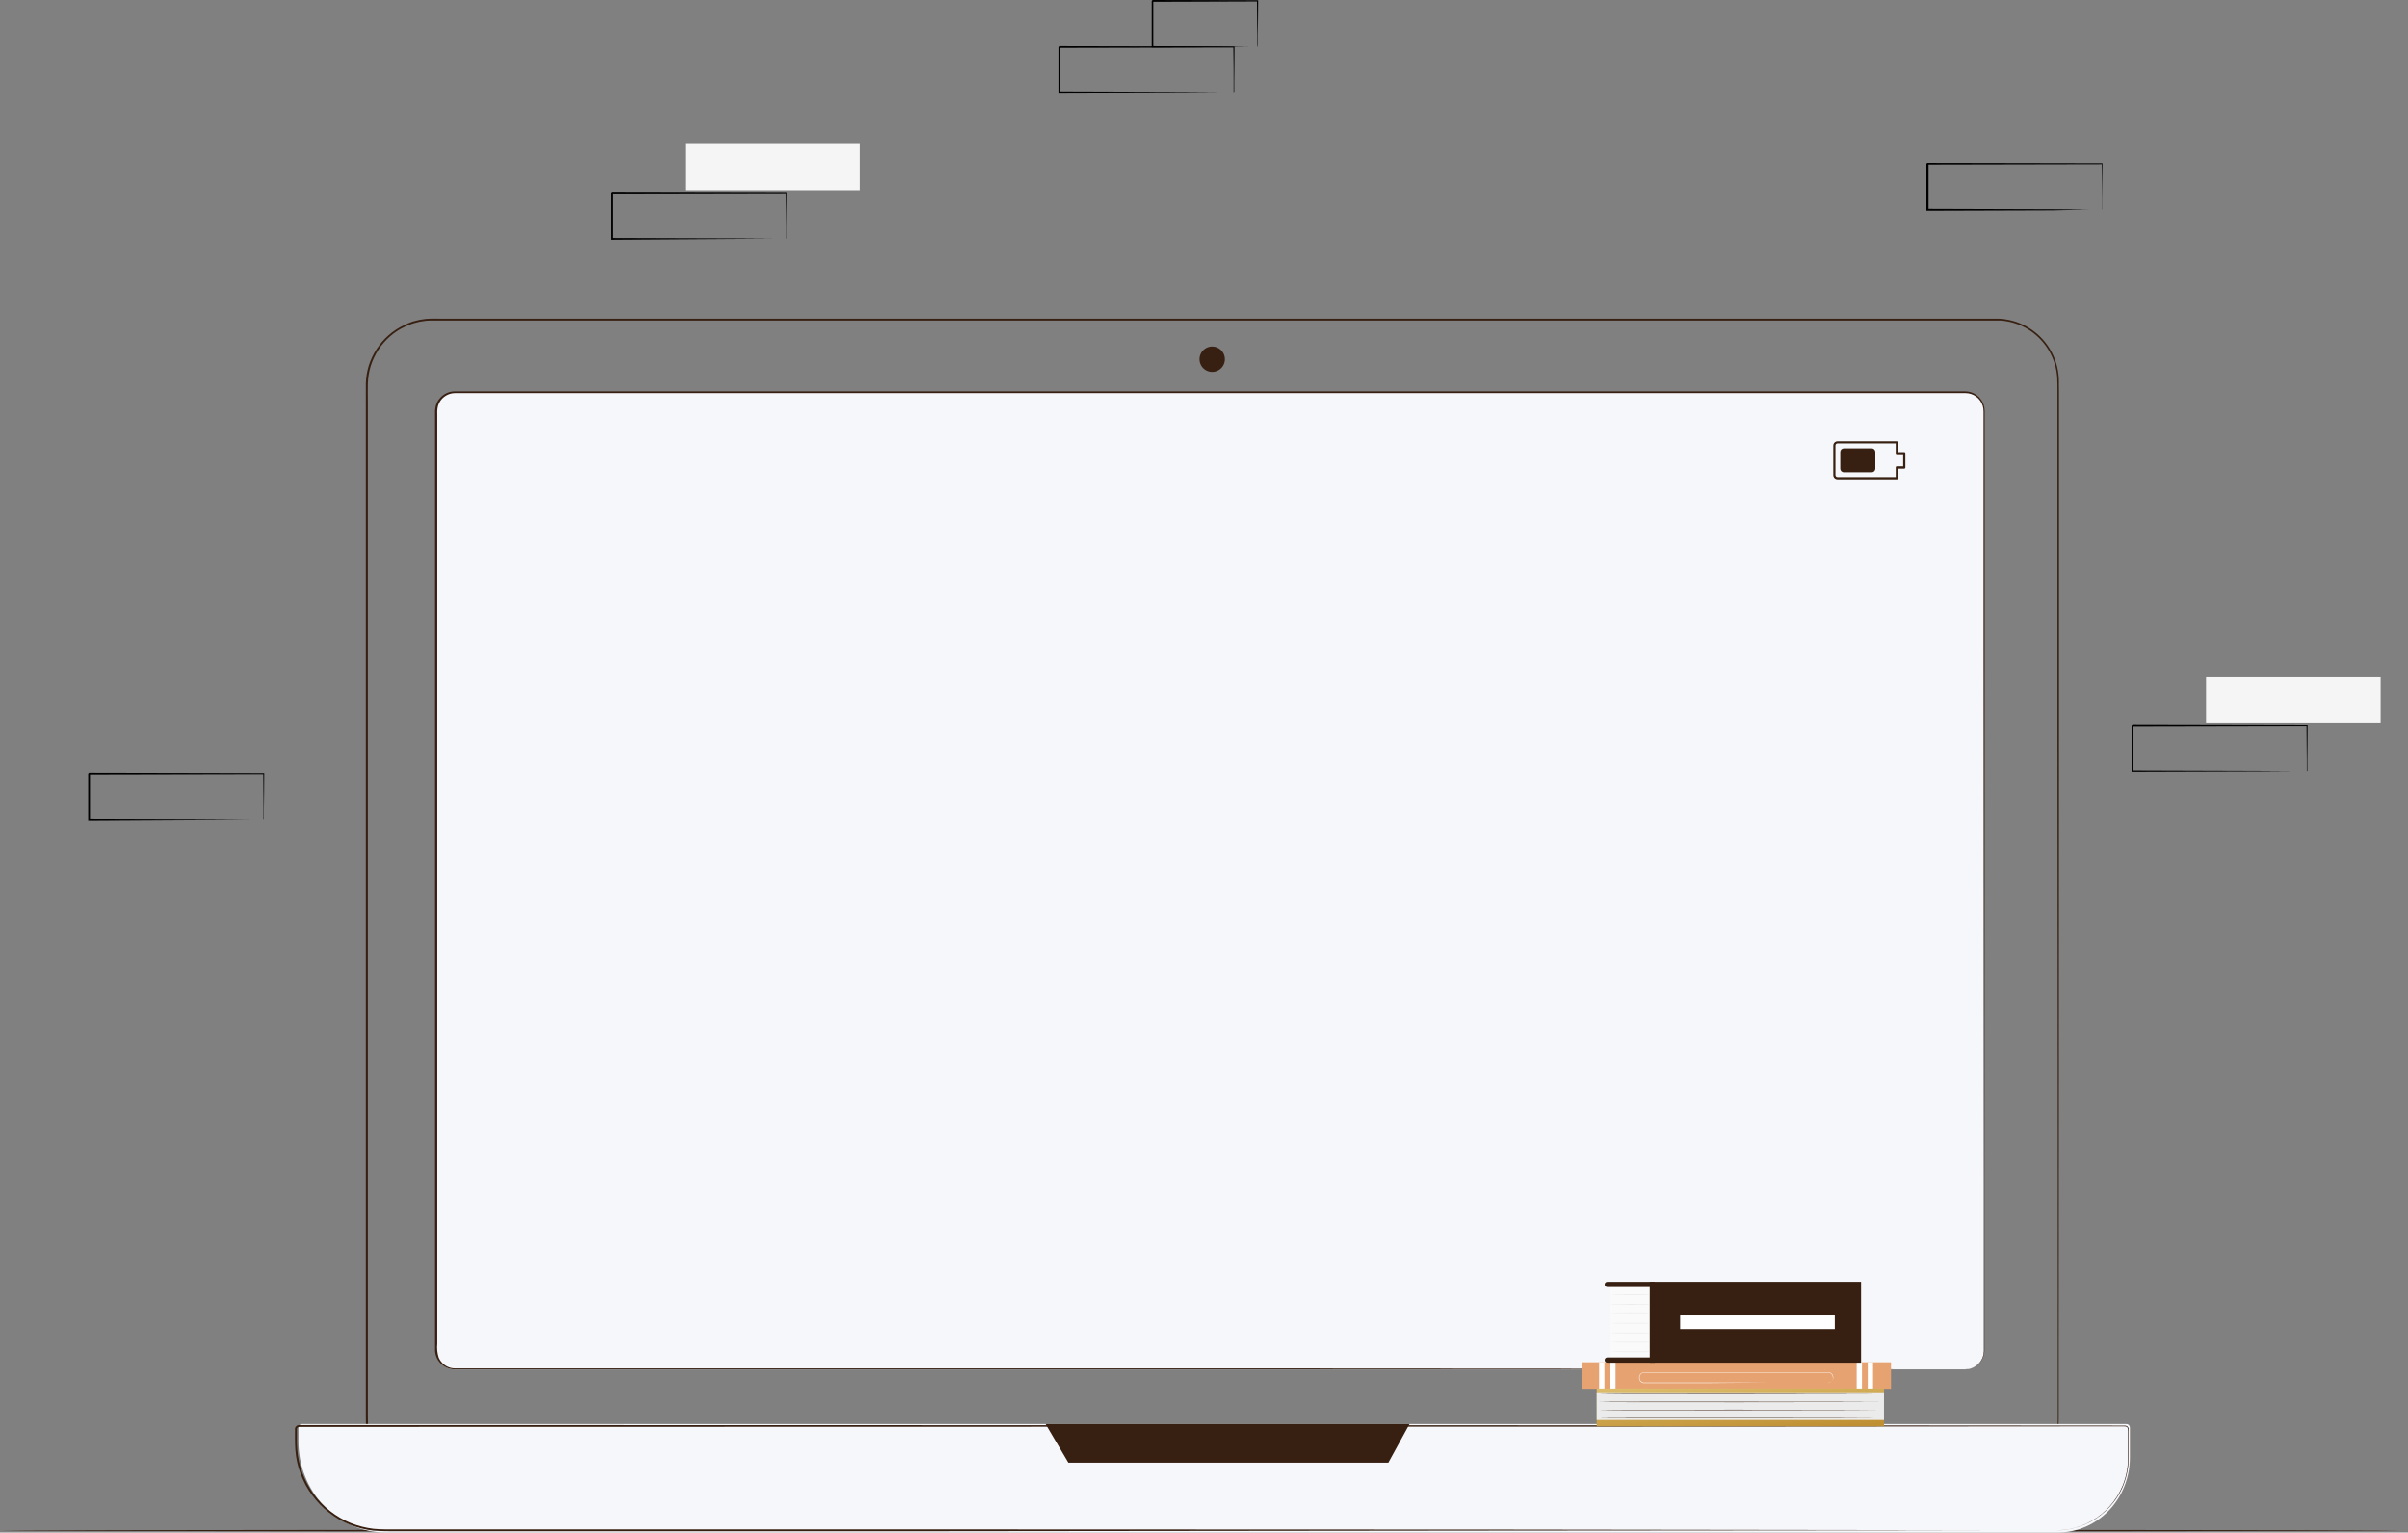 <svg width="355" height="226" viewBox="0 0 355 226" fill="none" xmlns="http://www.w3.org/2000/svg">
<rect x="0" y="0" width="355" height="226" fill="#808080" stroke="none"/>
<path d="M126.791 21.236H101.053V28.045H126.791V21.236Z" fill="#F5F5F5"/>
<path d="M115.909 35.219C115.905 35.176 115.905 35.134 115.909 35.092V34.742C115.909 34.425 115.909 33.975 115.909 33.404C115.909 32.23 115.909 30.537 115.866 28.41L115.946 28.489L90.165 28.537L90.297 28.41V35.219L90.171 35.086L108.513 35.145L113.925 35.182H115.39H115.771H115.909H115.787H115.422H113.988L108.602 35.219L90.165 35.346H90.033V28.41L90.165 28.278L115.903 28.325H115.983V28.41C115.983 30.558 115.951 32.267 115.94 33.452C115.94 34.018 115.94 34.457 115.94 34.774C115.94 34.912 115.94 35.023 115.94 35.108C115.932 35.145 115.922 35.182 115.909 35.219Z" fill="black"/>
<path d="M350.963 99.82H325.225V106.629H350.963V99.82Z" fill="#F5F5F5"/>
<path d="M340.081 113.803C340.076 113.763 340.076 113.722 340.081 113.681V113.332C340.081 113.009 340.081 112.565 340.081 111.988C340.081 110.814 340.055 109.126 340.039 106.994L340.118 107.074L314.38 107.126C314.438 107.068 314.248 107.253 314.507 106.994V113.803L314.38 113.676L332.722 113.734L338.134 113.771H339.6H339.98H340.118C340.078 113.776 340.037 113.776 339.996 113.771H339.631H338.192L332.812 113.808L314.38 113.867H314.248V107.005L314.38 106.873L340.118 106.925H340.197V107.005C340.197 109.158 340.166 110.862 340.155 112.047C340.155 112.613 340.155 113.052 340.155 113.369C340.155 113.507 340.155 113.618 340.155 113.708C340.133 113.742 340.109 113.774 340.081 113.803Z" fill="black"/>
<path d="M181.87 13.739C181.868 13.699 181.868 13.658 181.87 13.618V13.268C181.87 12.946 181.87 12.501 181.87 11.925C181.87 10.75 181.87 9.063 181.828 6.931L181.907 7.01L156.169 7.063L156.301 6.931V10.38C156.301 11.519 156.301 12.635 156.301 13.729L156.174 13.602L174.516 13.66L179.928 13.697H181.394H181.78H181.912C181.912 13.697 181.875 13.697 181.796 13.697H181.426H179.992L174.606 13.734L156.174 13.792H156.047V13.665C156.047 12.57 156.047 11.454 156.047 10.316V6.941L156.18 6.809L181.918 6.862H181.997V6.941C181.997 9.094 181.965 10.798 181.955 11.983C181.955 12.549 181.955 12.993 181.955 13.306V13.644C181.875 13.708 181.875 13.745 181.87 13.739Z" fill="black"/>
<path d="M185.362 6.93C185.358 6.888 185.358 6.846 185.362 6.804C185.362 6.703 185.362 6.587 185.362 6.438C185.362 6.105 185.362 5.65 185.362 5.074C185.362 3.883 185.33 2.196 185.309 0.122L185.404 0.217L169.898 0.27C169.781 0.386 170.056 0.111 170.025 0.138V3.635C170.025 4.772 170.025 5.878 170.025 6.936L169.903 6.809L180.965 6.872L184.187 6.904H185.055H185.367C185.274 6.912 185.18 6.912 185.087 6.904H184.24L181.066 6.936L169.919 6.999H169.792V6.872C169.792 5.814 169.792 4.708 169.792 3.571V0.132L169.924 0L185.388 0.037H185.483V0.132C185.483 2.248 185.441 3.936 185.43 5.142C185.43 5.708 185.43 6.158 185.43 6.486C185.43 6.814 185.393 6.936 185.362 6.93Z" fill="black"/>
<path d="M309.886 30.92C309.884 30.879 309.884 30.839 309.886 30.798V30.449C309.886 30.126 309.886 29.682 309.886 29.111C309.886 27.936 309.886 26.243 309.844 24.111L309.923 24.191L284.185 24.243L284.317 24.111V27.566C284.317 28.705 284.317 29.821 284.317 30.915L284.19 30.788L302.532 30.846L307.945 30.883H309.41H309.796H309.929C309.929 30.883 309.891 30.883 309.812 30.883H309.442H308.008L302.58 31.005L284.148 31.063H284V30.93C284 29.835 284 28.719 284 27.582V24.127L284.132 24L309.87 24.048H309.95V24.127C309.95 26.28 309.918 27.984 309.907 29.174C309.907 29.74 309.907 30.179 309.907 30.497V30.83C309.891 30.888 309.891 30.925 309.886 30.92Z" fill="black"/>
<path d="M38.86 120.941C38.855 120.9 38.855 120.86 38.86 120.819V120.47C38.86 120.147 38.86 119.703 38.86 119.132C38.86 117.952 38.833 116.264 38.817 114.132L38.897 114.211L13.132 114.264L13.264 114.132V120.941L13.132 120.835L31.474 120.893L36.886 120.93H38.352H38.733H38.87C38.87 120.93 38.833 120.93 38.749 120.93H38.384H36.95L31.564 120.962L13.132 121.073H13V114.143C13.264 113.883 13.074 114.069 13.132 114.01L38.87 114.063H38.95V114.143C38.95 116.296 38.918 117.999 38.907 119.19C38.907 119.751 38.907 120.195 38.907 120.507V120.835C38.865 120.909 38.865 120.946 38.86 120.941Z" fill="black"/>
<path d="M354.058 225.712C354.058 225.786 274.792 225.85 177.034 225.85C79.278 225.85 0 225.786 0 225.712C0 225.638 79.246 225.574 177.034 225.574C274.823 225.574 354.058 225.643 354.058 225.712Z" fill="#372011"/>
<path d="M290.091 222.998L290.621 222.961L291.292 222.924C291.557 222.924 291.864 222.844 292.213 222.797L292.774 222.712L293.382 222.553L294.049 222.379L294.758 222.114C295.29 221.919 295.807 221.687 296.308 221.421C296.578 221.289 296.837 221.109 297.117 220.945L297.54 220.686L297.948 220.379C300.733 218.353 302.609 215.312 303.169 211.914C303.207 211.66 303.244 211.412 303.286 211.158C303.328 210.904 303.318 210.629 303.333 210.38C303.371 209.851 303.376 209.322 303.371 208.793C303.371 207.707 303.371 206.58 303.371 205.412C303.371 203.085 303.371 200.605 303.371 197.974C303.371 176.95 303.371 146.524 303.323 108.93C303.323 99.534 303.323 89.7 303.323 79.425C303.323 74.301 303.323 69.07 303.323 63.734V57.676C303.323 57.005 303.323 56.317 303.286 55.656C303.192 54.301 302.794 52.985 302.123 51.804C301.452 50.624 300.524 49.61 299.408 48.836C298.277 48.053 296.981 47.54 295.62 47.339C295.451 47.339 295.281 47.281 295.091 47.265H294.562C294.218 47.265 293.869 47.265 293.504 47.265H229.225H67.517H64.829C64.385 47.265 63.93 47.265 63.491 47.265L62.835 47.297C62.612 47.323 62.396 47.36 62.179 47.392C61.96 47.417 61.744 47.462 61.533 47.524C61.316 47.582 61.105 47.63 60.893 47.693C60.475 47.83 60.067 47.994 59.671 48.185C58.874 48.558 58.135 49.042 57.475 49.624C56.821 50.196 56.249 50.857 55.777 51.587C55.302 52.323 54.925 53.118 54.656 53.952C54.401 54.79 54.259 55.658 54.232 56.534C54.206 57.412 54.232 58.306 54.232 59.179V121.569C54.232 148.619 54.232 174.712 54.232 199.566V208.83C54.232 209.597 54.259 210.354 54.312 211.11L54.481 212.232C54.555 212.602 54.666 212.962 54.756 213.332C55.176 214.779 55.838 216.143 56.714 217.369C58.464 219.815 60.999 221.587 63.898 222.389C64.258 222.474 64.607 222.596 64.956 222.649L66.051 222.813C66.787 222.855 67.522 222.903 68.263 222.887H106.957H168.448L257.481 222.929L281.68 222.998L257.471 223.024L168.437 223.067H106.947H68.226C67.49 223.067 66.739 223.035 65.988 222.993L64.877 222.823C64.501 222.77 64.147 222.649 63.776 222.564C60.825 221.745 58.242 219.94 56.46 217.448C55.567 216.2 54.891 214.81 54.46 213.337C54.37 212.962 54.259 212.592 54.185 212.216L54.01 211.073C53.957 210.306 53.915 209.528 53.931 208.767C53.931 205.698 53.931 202.61 53.931 199.503C53.931 174.638 53.931 148.556 53.931 121.506C53.931 107.98 53.931 94.225 53.931 80.24V59.205C53.931 58.317 53.931 57.438 53.931 56.56C53.959 55.663 54.105 54.774 54.365 53.915C54.644 53.056 55.031 52.237 55.518 51.476C56.014 50.72 56.61 50.035 57.29 49.439C57.969 48.841 58.73 48.342 59.549 47.958C59.958 47.755 60.378 47.578 60.809 47.429C61.025 47.365 61.248 47.318 61.47 47.26C61.686 47.196 61.907 47.149 62.131 47.122C62.359 47.09 62.581 47.048 62.803 47.021L63.485 46.99C63.94 46.958 64.379 46.99 64.829 46.99H67.517H229.225H293.541C293.89 46.99 294.239 46.99 294.599 46.99L295.128 47.016C295.303 47.016 295.477 47.064 295.657 47.09C297.052 47.295 298.379 47.823 299.535 48.63C300.68 49.422 301.631 50.461 302.32 51.671C303.009 52.881 303.417 54.23 303.513 55.618C303.561 56.306 303.513 56.978 303.545 57.655V63.697C303.545 69.03 303.545 74.26 303.545 79.388C303.545 89.652 303.545 99.487 303.545 108.893C303.545 146.487 303.513 176.913 303.503 197.937C303.503 200.565 303.503 203.044 303.503 205.375C303.503 206.545 303.503 207.671 303.503 208.756C303.503 209.285 303.503 209.814 303.466 210.343C303.466 210.608 303.466 210.872 303.413 211.126C303.36 211.38 303.333 211.655 303.296 211.883C302.722 215.304 300.821 218.361 298.006 220.39L297.599 220.696L297.175 220.956C296.89 221.12 296.646 221.3 296.355 221.437C295.851 221.697 295.332 221.927 294.8 222.125L294.086 222.384L293.414 222.553L292.805 222.707L292.245 222.791C291.938 222.848 291.629 222.888 291.319 222.913L290.647 222.945L290.091 222.998Z" fill="#372011"/>
<path d="M303.358 226H56.894C55.201 226.002 53.525 225.657 51.961 224.985C50.396 224.312 48.975 223.325 47.777 222.08C46.58 220.836 45.63 219.358 44.982 217.73C44.334 216.103 44 214.359 44 212.598V210.513C44.001 210.442 44.015 210.373 44.042 210.309C44.069 210.244 44.109 210.186 44.158 210.138C44.208 210.091 44.266 210.054 44.33 210.03C44.394 210.006 44.461 209.997 44.529 210.001H313.503C313.635 210.001 313.761 210.056 313.854 210.153C313.948 210.25 314 210.381 314 210.518V214.953C313.999 216.405 313.722 217.843 313.187 219.185C312.651 220.526 311.867 221.745 310.878 222.771C309.89 223.797 308.717 224.61 307.427 225.164C306.137 225.718 304.754 226.002 303.358 226Z" fill="#F6F7FB"/>
<path d="M303.164 225.685L303.524 225.659C303.878 225.651 304.232 225.619 304.582 225.564C305.988 225.38 307.34 224.903 308.55 224.162C309.447 223.634 310.259 222.972 310.957 222.199C311.806 221.267 312.483 220.192 312.957 219.025C313.498 217.66 313.76 216.202 313.729 214.734C313.729 213.946 313.729 213.147 313.729 212.301V211.026C313.729 210.809 313.729 210.592 313.586 210.459C313.444 210.327 313.221 210.343 312.999 210.338L252.926 210.38L54.74 210.422H44.138C44.082 210.42 44.027 210.429 43.974 210.449C43.925 210.471 43.881 210.504 43.847 210.545C43.812 210.586 43.787 210.635 43.773 210.687C43.762 210.824 43.762 210.962 43.773 211.1V211.999C43.773 212.597 43.773 213.189 43.826 213.782C43.91 214.959 44.164 216.117 44.583 217.221C44.787 217.764 45.025 218.294 45.297 218.808C45.583 219.342 45.903 219.858 46.254 220.353C47.647 222.233 49.528 223.697 51.693 224.585C52.774 225.017 53.907 225.307 55.063 225.447C56.211 225.558 57.386 225.532 58.555 225.532H131.96L221.056 225.564L281.151 225.643H297.482L281.151 225.67L221.083 225.717L131.96 225.812H79.341H58.555C57.391 225.812 56.216 225.812 55.031 225.722C53.85 225.581 52.692 225.286 51.587 224.844C49.365 223.928 47.438 222.418 46.016 220.48C45.66 219.996 45.335 219.491 45.043 218.967C44.768 218.432 44.525 217.883 44.313 217.321C43.888 216.192 43.627 215.007 43.54 213.803C43.503 213.2 43.477 212.597 43.487 211.999V211.1C43.473 210.94 43.473 210.778 43.487 210.618C43.526 210.48 43.609 210.359 43.724 210.274C43.839 210.189 43.979 210.144 44.122 210.147H54.735L252.921 210.19L312.994 210.232H313.327C313.45 210.242 313.567 210.294 313.655 210.38C313.744 210.462 313.802 210.573 313.819 210.692C313.819 210.819 313.819 210.914 313.819 211.026C313.819 211.454 313.819 211.883 313.819 212.301V214.734C313.846 216.213 313.576 217.683 313.026 219.056C312.545 220.227 311.859 221.302 310.999 222.231C309.317 224.066 307.044 225.251 304.577 225.58C304.227 225.633 303.873 225.661 303.519 225.664L303.164 225.685Z" fill="#372011"/>
<path d="M289.721 57.846H67.051C65.517 57.846 64.274 59.089 64.274 60.623V199.159C64.274 200.693 65.517 201.937 67.051 201.937H289.721C291.255 201.937 292.499 200.693 292.499 199.159V60.623C292.499 59.089 291.255 57.846 289.721 57.846Z" fill="#F6F7FB"/>
<path d="M289.726 201.936C289.726 201.936 289.89 201.936 290.203 201.884C290.672 201.797 291.113 201.593 291.483 201.291C291.784 201.042 292.028 200.731 292.2 200.38C292.371 200.029 292.466 199.645 292.477 199.254C292.477 198.32 292.477 197.235 292.477 196.001C292.477 191.07 292.477 183.806 292.477 174.442C292.477 155.724 292.451 128.637 292.43 95.165C292.43 86.795 292.43 78.037 292.43 68.892C292.43 66.61 292.43 64.303 292.43 61.972V61.11C292.441 60.824 292.43 60.537 292.398 60.253C292.32 59.689 292.062 59.166 291.663 58.761C291.262 58.356 290.743 58.09 290.181 57.999C289.894 57.964 289.603 57.954 289.314 57.967H273.919H211.084H67.104C66.724 57.966 66.348 58.047 66.002 58.204C65.656 58.361 65.348 58.59 65.099 58.877C64.851 59.164 64.671 59.502 64.57 59.867C64.475 60.24 64.44 60.625 64.464 61.009V130.812C64.464 142.853 64.464 154.668 64.464 166.258V198.17C64.395 198.843 64.463 199.523 64.665 200.169C64.922 200.784 65.402 201.279 66.009 201.556C66.309 201.693 66.632 201.772 66.961 201.788C67.289 201.788 67.644 201.788 67.988 201.788H126.712H181.463L260.74 201.831L282.293 201.857L260.74 201.884L181.463 201.926H126.712H96.212H67.945C67.596 201.926 67.263 201.926 66.887 201.926C66.522 201.907 66.163 201.821 65.829 201.672C65.168 201.366 64.644 200.824 64.358 200.154C64.216 199.819 64.141 199.459 64.136 199.095V166.268C64.136 154.682 64.136 142.867 64.136 130.822V94.075C64.136 87.853 64.136 81.589 64.136 75.283V61.025C64.114 60.614 64.155 60.202 64.258 59.803C64.371 59.399 64.575 59.026 64.856 58.713C65.13 58.396 65.47 58.142 65.852 57.969C66.233 57.795 66.648 57.706 67.067 57.708H211.047H273.882H289.277C289.577 57.694 289.878 57.707 290.176 57.745C290.778 57.848 291.333 58.137 291.763 58.57C292.194 59.009 292.472 59.575 292.557 60.184C292.591 60.479 292.602 60.776 292.589 61.073V68.866C292.589 78.001 292.589 86.758 292.589 95.138C292.589 128.611 292.557 155.698 292.546 174.416C292.546 183.78 292.546 191.043 292.546 195.974C292.546 197.209 292.546 198.293 292.546 199.228C292.532 199.624 292.434 200.012 292.258 200.367C292.081 200.722 291.832 201.035 291.525 201.286C291.154 201.591 290.709 201.793 290.234 201.873C290.115 201.893 289.995 201.904 289.875 201.905L289.726 201.936Z" fill="#372011"/>
<path d="M154.153 209.999L157.507 215.687H204.682L207.798 209.999H154.153Z" fill="#372011"/>
<path d="M180.584 52.968C180.584 53.338 180.475 53.7 180.269 54.008C180.063 54.316 179.77 54.556 179.428 54.698C179.086 54.84 178.709 54.877 178.346 54.805C177.983 54.732 177.649 54.554 177.387 54.292C177.125 54.03 176.947 53.696 176.875 53.333C176.802 52.97 176.84 52.593 176.981 52.251C177.123 51.909 177.363 51.616 177.671 51.411C177.979 51.205 178.341 51.095 178.712 51.095C179.208 51.095 179.685 51.292 180.036 51.644C180.387 51.995 180.584 52.471 180.584 52.968Z" fill="#372011"/>
<path d="M279.643 70.675H270.898C270.732 70.675 270.573 70.609 270.456 70.492C270.339 70.375 270.273 70.216 270.273 70.051V65.702C270.273 65.537 270.338 65.379 270.454 65.262C270.57 65.145 270.728 65.079 270.892 65.078H279.643C279.664 65.078 279.684 65.082 279.703 65.09C279.722 65.098 279.74 65.11 279.754 65.125C279.769 65.139 279.782 65.156 279.79 65.175C279.798 65.195 279.802 65.216 279.802 65.236V66.67H280.738C280.78 66.67 280.82 66.687 280.85 66.717C280.88 66.746 280.897 66.787 280.897 66.829V68.945C280.897 68.987 280.88 69.027 280.85 69.057C280.82 69.087 280.78 69.104 280.738 69.104H279.802V70.537C279.796 70.576 279.777 70.611 279.748 70.636C279.719 70.662 279.682 70.675 279.643 70.675ZM279.479 65.385H270.892C270.852 65.385 270.813 65.392 270.776 65.408C270.739 65.423 270.705 65.446 270.677 65.475C270.649 65.503 270.627 65.537 270.612 65.574C270.597 65.612 270.59 65.651 270.591 65.691V70.04C270.591 70.08 270.599 70.12 270.614 70.157C270.63 70.195 270.652 70.229 270.681 70.257C270.709 70.285 270.743 70.308 270.78 70.324C270.818 70.339 270.857 70.347 270.898 70.347H279.479V68.913C279.479 68.892 279.483 68.871 279.491 68.851C279.5 68.832 279.512 68.814 279.527 68.799C279.542 68.784 279.561 68.773 279.58 68.765C279.6 68.757 279.622 68.754 279.643 68.754H280.574V66.977H279.643C279.622 66.978 279.6 66.974 279.58 66.966C279.561 66.959 279.542 66.947 279.527 66.932C279.512 66.918 279.5 66.9 279.491 66.88C279.483 66.861 279.479 66.84 279.479 66.818V65.385Z" fill="#372011"/>
<path d="M271.305 69.109V66.644C271.305 66.504 271.361 66.369 271.46 66.27C271.559 66.171 271.694 66.115 271.834 66.115H275.945C276.085 66.115 276.22 66.171 276.319 66.27C276.418 66.369 276.474 66.504 276.474 66.644V69.109C276.474 69.249 276.418 69.384 276.319 69.483C276.22 69.582 276.085 69.638 275.945 69.638H271.839C271.77 69.639 271.7 69.626 271.635 69.599C271.571 69.573 271.512 69.534 271.462 69.485C271.412 69.436 271.373 69.377 271.346 69.313C271.319 69.248 271.305 69.179 271.305 69.109Z" fill="#372011"/>
<path d="M278.781 200.884H233.166V204.788H278.781V200.884Z" fill="#E6A371"/>
<path d="M276.135 200.884H275.358V204.788H276.135V200.884Z" fill="white"/>
<path d="M274.501 200.884H273.723V204.788H274.501V200.884Z" fill="white"/>
<path d="M238.171 200.884H237.393V204.788H238.171V200.884Z" fill="white"/>
<path d="M236.536 200.884H235.759V204.788H236.536V200.884Z" fill="white"/>
<path d="M269.512 203.91C269.512 203.91 269.565 203.91 269.665 203.91C269.81 203.878 269.941 203.802 270.041 203.693C270.116 203.615 270.172 203.521 270.205 203.418C270.235 203.289 270.235 203.155 270.205 203.026C270.184 202.874 270.114 202.732 270.004 202.624C269.879 202.503 269.717 202.428 269.543 202.413H263.264H242.43C242.247 202.414 242.072 202.486 241.941 202.613C241.81 202.74 241.733 202.913 241.726 203.095C241.717 203.218 241.735 203.34 241.779 203.455C241.826 203.563 241.899 203.657 241.991 203.73C242.084 203.803 242.192 203.852 242.308 203.873C242.431 203.881 242.555 203.881 242.678 203.873H260.888L251.524 203.952H242.694C242.568 203.963 242.44 203.963 242.313 203.952C242.184 203.934 242.061 203.882 241.958 203.802C241.854 203.723 241.772 203.618 241.721 203.497C241.671 203.375 241.65 203.243 241.657 203.111C241.664 202.91 241.748 202.72 241.892 202.58C242.036 202.44 242.229 202.361 242.43 202.36H263.264H269.58C269.76 202.377 269.928 202.456 270.057 202.582C270.166 202.697 270.236 202.843 270.258 203C270.277 203.133 270.266 203.269 270.226 203.397C270.192 203.502 270.134 203.598 270.057 203.677C269.954 203.787 269.818 203.861 269.67 203.889H269.554L269.512 203.91Z" fill="white"/>
<path d="M277.749 204.746H235.399V210.338H277.749V204.746Z" fill="url(#paint0_linear_2062_650)"/>
<path d="M277.749 205.434H235.399V209.401H277.749V205.434Z" fill="#EBEBEB"/>
<path d="M277.384 205.539C277.384 205.539 268.046 205.576 256.539 205.576C245.033 205.576 235.695 205.576 235.695 205.539C235.695 205.502 245.027 205.508 256.539 205.508C268.051 205.508 277.384 205.539 277.384 205.539Z" fill="#372011"/>
<path d="M277.384 206.73C277.384 206.73 268.046 206.767 256.539 206.767C245.033 206.767 235.695 206.767 235.695 206.73C235.695 206.693 245.027 206.698 256.539 206.698C268.051 206.698 277.384 206.714 277.384 206.73Z" fill="#372011"/>
<path d="M277.384 207.915C277.384 207.915 268.046 207.952 256.539 207.952C245.033 207.952 235.695 207.952 235.695 207.915C235.695 207.878 245.027 207.883 256.539 207.883C268.051 207.883 277.384 207.894 277.384 207.915Z" fill="#372011"/>
<path d="M277.384 209.1C277.384 209.1 268.046 209.132 256.539 209.132C245.033 209.132 235.695 209.132 235.695 209.1C235.695 209.068 245.027 209.068 256.539 209.068C268.051 209.068 277.384 209.079 277.384 209.1Z" fill="#372011"/>
<path d="M237.414 200.407H243.218V189.409H237.414V200.407Z" fill="#FAFAFA"/>
<path d="M243.218 200.947H274.368V189.017H243.218V200.947Z" fill="#372011"/>
<path d="M236.954 200.947H243.964V200.175H236.954C236.852 200.175 236.754 200.216 236.681 200.288C236.609 200.36 236.568 200.459 236.568 200.561C236.568 200.663 236.609 200.762 236.681 200.834C236.754 200.907 236.852 200.947 236.954 200.947Z" fill="#372011"/>
<path d="M236.954 189.795H243.964V189.022H236.954C236.852 189.022 236.754 189.063 236.681 189.136C236.609 189.208 236.568 189.306 236.568 189.409C236.568 189.511 236.609 189.609 236.681 189.682C236.754 189.754 236.852 189.795 236.954 189.795Z" fill="#372011"/>
<path d="M237.409 190.885C237.409 190.885 238.711 190.916 240.314 190.916C241.917 190.916 243.218 190.916 243.218 190.885C243.218 190.853 241.917 190.848 240.314 190.848C238.711 190.848 237.409 190.864 237.409 190.885Z" fill="#E0E0E0"/>
<path d="M237.409 192.313C237.409 192.313 238.711 192.35 240.314 192.35C241.917 192.35 243.218 192.35 243.218 192.313C243.218 192.276 241.917 192.282 240.314 192.282C238.711 192.282 237.409 192.276 237.409 192.313Z" fill="#E0E0E0"/>
<path d="M237.409 193.705C237.409 193.705 238.711 193.736 240.314 193.736C241.917 193.736 243.218 193.736 243.218 193.705C243.218 193.673 241.917 193.673 240.314 193.673C238.711 193.673 237.409 193.689 237.409 193.705Z" fill="#E0E0E0"/>
<path d="M237.409 195.117C237.409 195.117 238.711 195.149 240.314 195.149C241.917 195.149 243.218 195.149 243.218 195.117C243.218 195.085 241.917 195.085 240.314 195.085C238.711 195.085 237.409 195.096 237.409 195.117Z" fill="#E0E0E0"/>
<path d="M237.409 196.546C237.409 196.546 238.711 196.577 240.314 196.577C241.917 196.577 243.218 196.577 243.218 196.546C243.218 196.514 241.917 196.509 240.314 196.509C238.711 196.509 237.409 196.509 237.409 196.546Z" fill="#E0E0E0"/>
<path d="M237.409 197.937C237.409 197.937 238.711 197.969 240.314 197.969C241.917 197.969 243.218 197.969 243.218 197.937C243.218 197.905 241.917 197.905 240.314 197.905C238.711 197.905 237.409 197.921 237.409 197.937Z" fill="#E0E0E0"/>
<path d="M237.409 199.349C237.409 199.349 238.711 199.381 240.314 199.381C241.917 199.381 243.218 199.381 243.218 199.349C243.218 199.318 241.917 199.318 240.314 199.318C238.711 199.318 237.409 199.328 237.409 199.349Z" fill="#E0E0E0"/>
<path d="M270.496 193.974H247.699V195.99H270.496V193.974Z" fill="white"/>
<defs>
<linearGradient id="paint0_linear_2062_650" x1="227.007" y1="200.357" x2="227.985" y2="213.483" gradientUnits="userSpaceOnUse">
<stop stop-color="#F0DB92"/>
<stop offset="1" stop-color="#BF9033"/>
</linearGradient>
</defs>
</svg>
